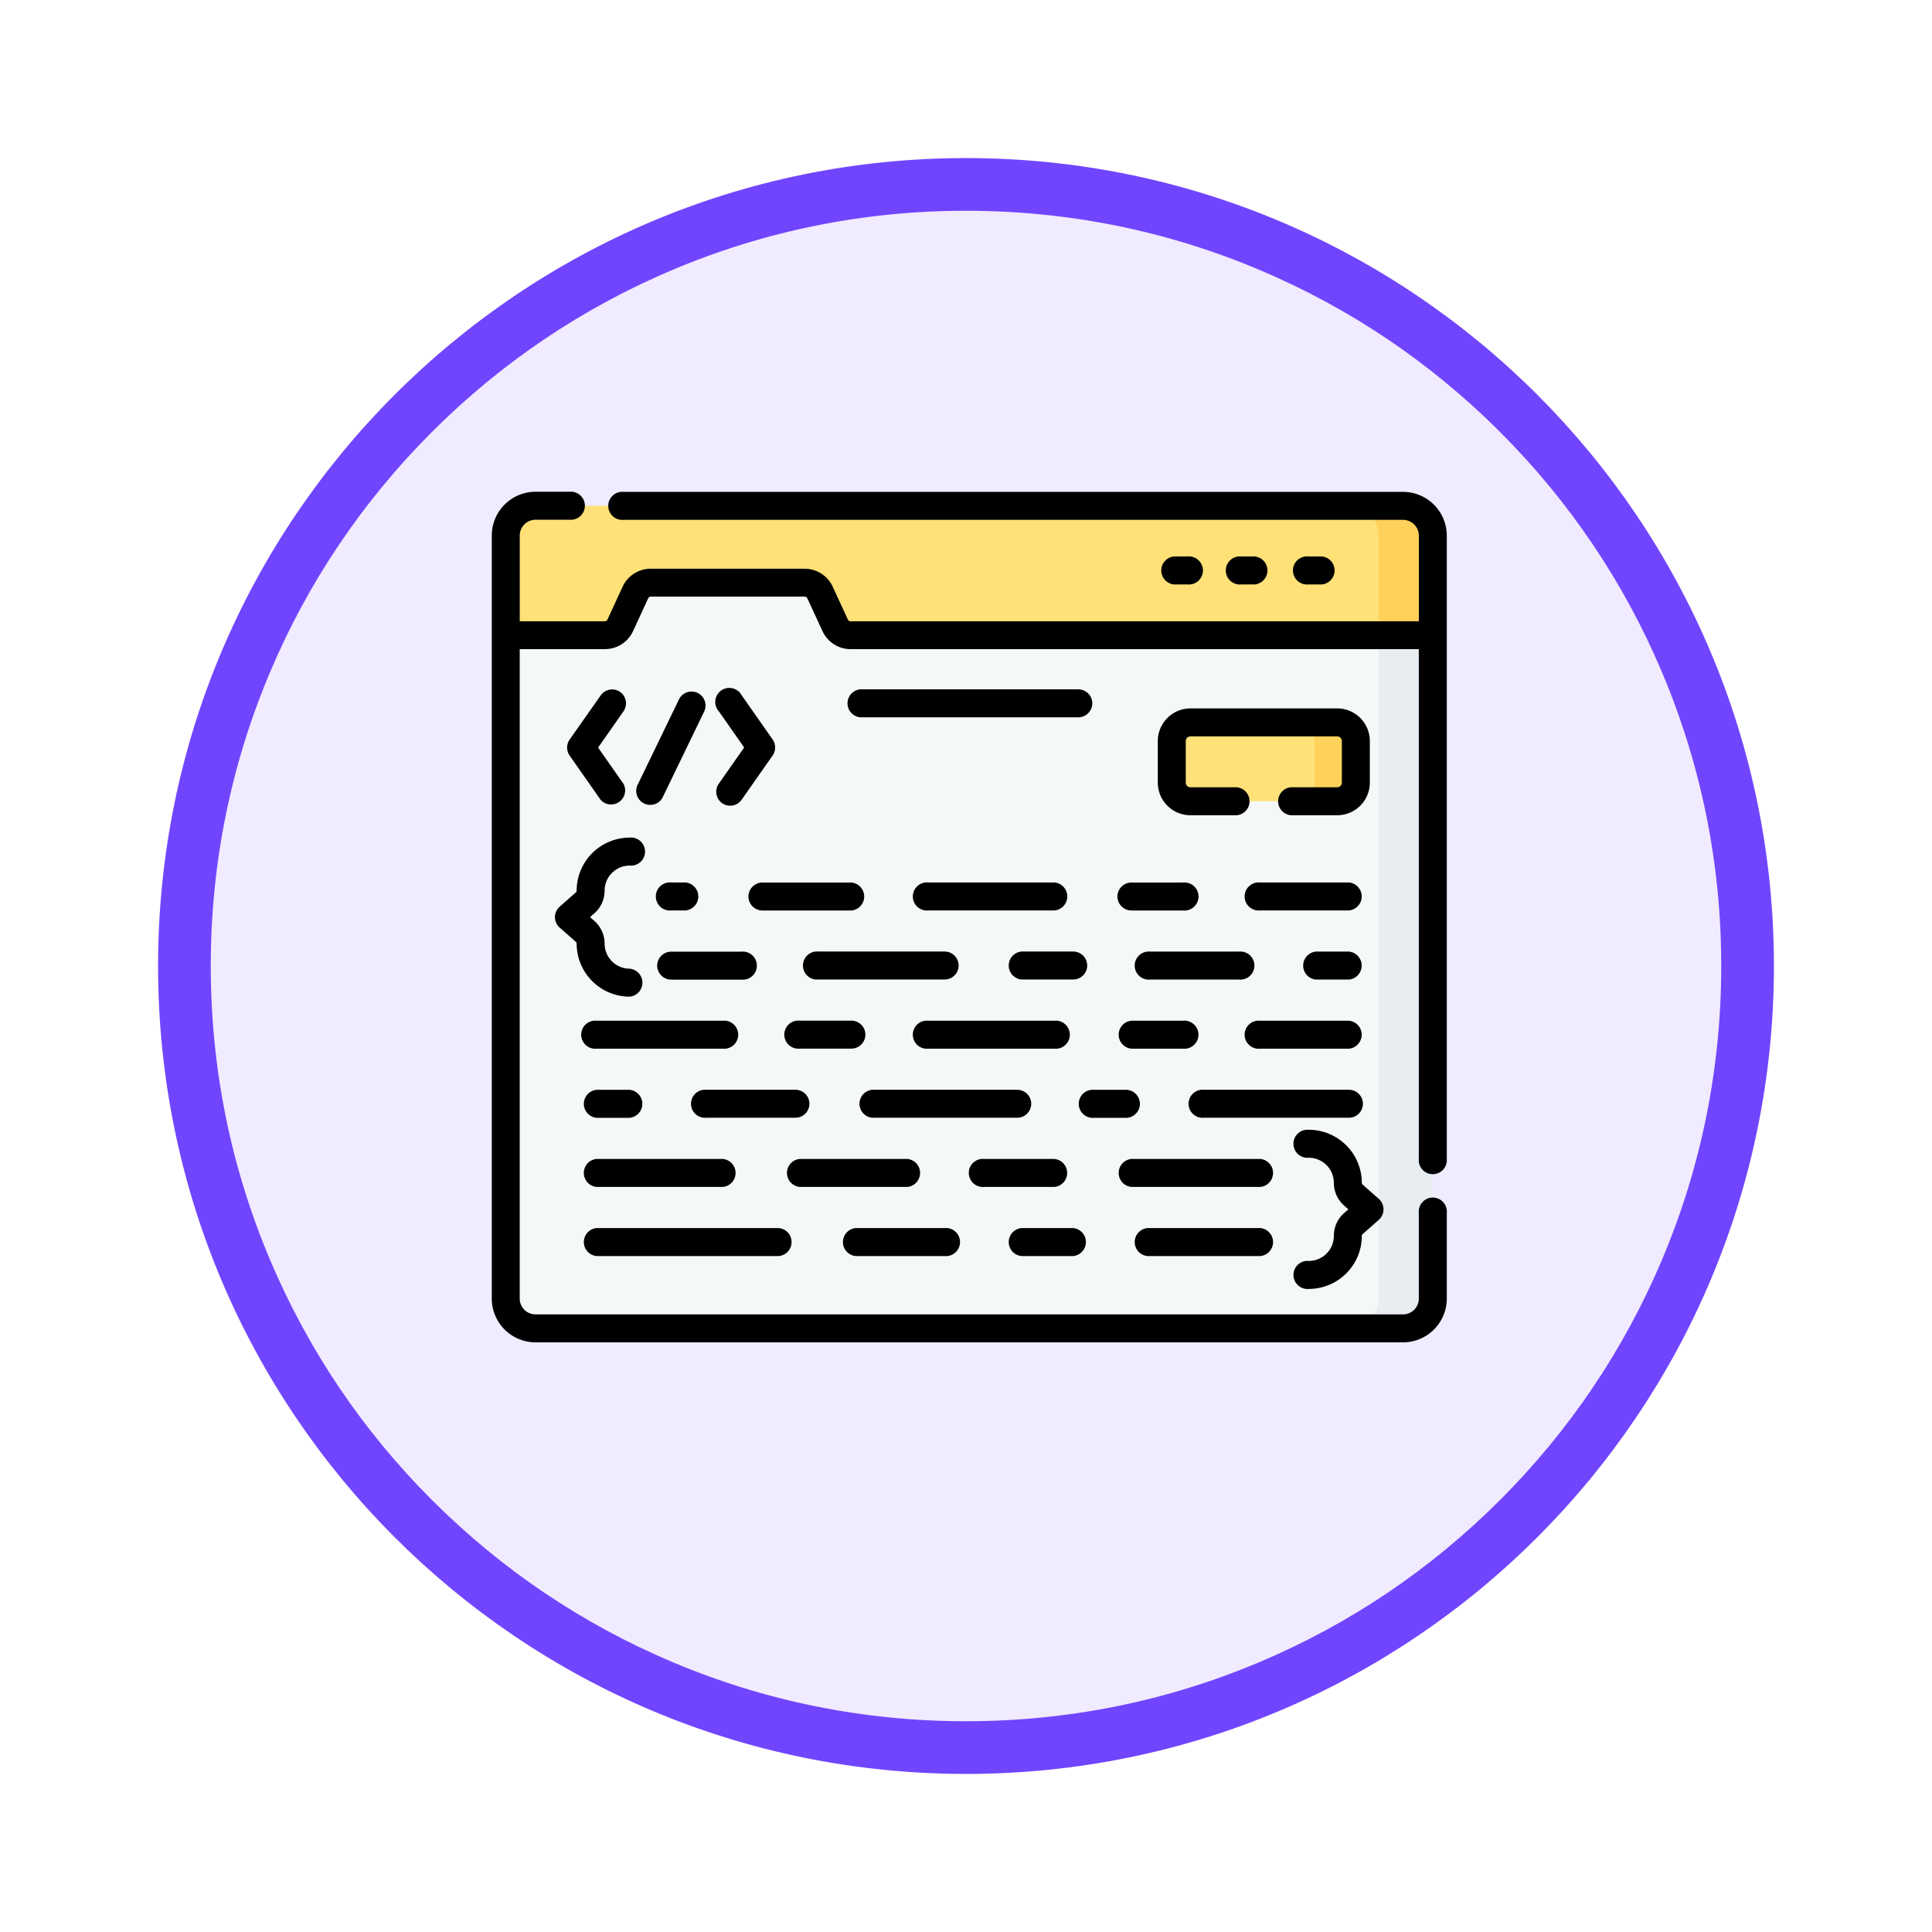 <svg xmlns="http://www.w3.org/2000/svg" xmlns:xlink="http://www.w3.org/1999/xlink" width="110" height="110" viewBox="0 0 110 110">
  <defs>
    <filter id="Trazado_982547" x="0" y="0" width="110" height="110" filterUnits="userSpaceOnUse">
      <feOffset dy="3" input="SourceAlpha"/>
      <feGaussianBlur stdDeviation="3" result="blur"/>
      <feFlood flood-opacity="0.161"/>
      <feComposite operator="in" in2="blur"/>
      <feComposite in="SourceGraphic"/>
    </filter>
  </defs>
  <g id="Grupo_1163398" data-name="Grupo 1163398" transform="translate(-800 -967)">
    <g id="Grupo_1162100" data-name="Grupo 1162100" transform="translate(0 -3371)">
      <g id="Grupo_1157015" data-name="Grupo 1157015" transform="translate(0 3549)">
        <g id="Grupo_1155792" data-name="Grupo 1155792" transform="translate(-1 -3894.666)">
          <g id="Grupo_1154703" data-name="Grupo 1154703" transform="translate(0 1465.666)">
            <g id="Grupo_1150789" data-name="Grupo 1150789" transform="translate(3 2320)">
              <g id="Grupo_1154212" data-name="Grupo 1154212" transform="translate(-236 -5809)">
                <g id="Grupo_1152583" data-name="Grupo 1152583" transform="translate(1043 6713)">
                  <g id="Grupo_1146973" data-name="Grupo 1146973" transform="translate(0 0)">
                    <g id="Grupo_1146954" data-name="Grupo 1146954">
                      <g transform="matrix(1, 0, 0, 1, -9, -6)" filter="url(#Trazado_982547)">
                        <g id="Trazado_982547-2" data-name="Trazado 982547" transform="translate(9 6)" fill="#f0ebfe">
                          <path d="M 46 90.5 C 39.992 90.5 34.164 89.324 28.679 87.003 C 23.38 84.762 18.621 81.553 14.534 77.466 C 10.446 73.379 7.238 68.62 4.996 63.321 C 2.676 57.836 1.5 52.008 1.5 46 C 1.5 39.992 2.676 34.164 4.996 28.679 C 7.238 23.38 10.446 18.621 14.534 14.534 C 18.621 10.446 23.38 7.238 28.679 4.996 C 34.164 2.676 39.992 1.5 46 1.5 C 52.008 1.5 57.836 2.676 63.321 4.996 C 68.62 7.238 73.379 10.446 77.466 14.534 C 81.554 18.621 84.762 23.38 87.004 28.679 C 89.324 34.164 90.5 39.992 90.5 46 C 90.5 52.008 89.324 57.836 87.004 63.321 C 84.762 68.62 81.554 73.379 77.466 77.466 C 73.379 81.553 68.62 84.762 63.321 87.003 C 57.836 89.324 52.008 90.5 46 90.5 Z" stroke="none"/>
                          <path d="M 46 3 C 40.194 3 34.563 4.136 29.263 6.378 C 24.143 8.544 19.544 11.644 15.594 15.594 C 11.644 19.544 8.544 24.143 6.378 29.263 C 4.136 34.563 3 40.194 3 46 C 3 51.806 4.136 57.437 6.378 62.737 C 8.544 67.857 11.644 72.455 15.594 76.405 C 19.544 80.355 24.143 83.456 29.263 85.622 C 34.563 87.863 40.194 89 46 89 C 51.806 89 57.437 87.863 62.737 85.622 C 67.857 83.456 72.456 80.355 76.406 76.405 C 80.356 72.455 83.456 67.857 85.622 62.737 C 87.864 57.437 89 51.806 89 46 C 89 40.194 87.864 34.563 85.622 29.263 C 83.456 24.143 80.356 19.544 76.406 15.594 C 72.456 11.644 67.857 8.544 62.737 6.378 C 57.437 4.136 51.806 3 46 3 M 46 -7.62939453125e-06 C 71.405 -7.62939453125e-06 92 20.595 92 46 C 92 71.405 71.405 92 46 92 C 20.595 92 0 71.405 0 46 C 0 20.595 20.595 -7.62939453125e-06 46 -7.62939453125e-06 Z" stroke="none" fill="#7145fe"/>
                        </g>
                      </g>
                    </g>
                  </g>
                </g>
              </g>
            </g>
          </g>
        </g>
      </g>
    </g>
    <g id="funcion" transform="translate(828 967.005)">
      <path id="Trazado_997928" data-name="Trazado 997928" d="M58.586,35.495H9.194A1.694,1.694,0,0,0,7.5,37.189v7.8H60.281v-7.8A1.7,1.7,0,0,0,58.586,35.495Z" transform="translate(-6.704 -6.704)" fill="#ffe177"/>
      <path id="Trazado_997929" data-name="Trazado 997929" d="M462.625,35.495h-3.08a1.694,1.694,0,0,1,1.694,1.694v7.8h3.08v-7.8A1.7,1.7,0,0,0,462.625,35.495Z" transform="translate(-410.742 -6.704)" fill="#ffd15b"/>
      <path id="Trazado_997930" data-name="Trazado 997930" d="M26.253,79.152l-.863-1.871a.961.961,0,0,0-.873-.558H15.753a.961.961,0,0,0-.873.558l-.863,1.871a.961.961,0,0,1-.873.558H7.5v37.774a1.694,1.694,0,0,0,1.694,1.694H58.586a1.694,1.694,0,0,0,1.694-1.694V79.71H27.126a.961.961,0,0,1-.873-.558Z" transform="translate(-6.703 -43.553)" fill="#f5f8f9"/>
      <g id="Grupo_1163395" data-name="Grupo 1163395" transform="translate(48.803 36.157)">
        <path id="Trazado_997931" data-name="Trazado 997931" d="M461.239,104.853v37.774a1.694,1.694,0,0,1-1.694,1.694h3.08a1.694,1.694,0,0,0,1.694-1.694V104.853Z" transform="translate(-459.545 -104.853)" fill="#e8edf2"/>
      </g>
      <g id="Grupo_1163396" data-name="Grupo 1163396" transform="translate(38.716 41.126)">
        <path id="Trazado_997932" data-name="Trazado 997932" d="M373.983,156.133h-8.357a1.061,1.061,0,0,1-1.061-1.061v-2.367a1.061,1.061,0,0,1,1.061-1.061h8.357a1.061,1.061,0,0,1,1.061,1.061v2.367A1.061,1.061,0,0,1,373.983,156.133Z" transform="translate(-364.564 -151.644)" fill="#ffe177"/>
        <path id="Trazado_997933" data-name="Trazado 997933" d="M433.481,151.643h-2.349a1.061,1.061,0,0,1,1.061,1.061v2.367a1.061,1.061,0,0,1-1.061,1.061h2.349a1.061,1.061,0,0,0,1.061-1.061V152.7A1.061,1.061,0,0,0,433.481,151.643Z" transform="translate(-424.063 -151.643)" fill="#ffd15b"/>
      </g>
      <g id="Grupo_1163397" data-name="Grupo 1163397" transform="translate(0 27.995)">
        <path id="Trazado_997934" data-name="Trazado 997934" d="M51.883,28H7.506a.8.8,0,1,0,0,1.593H51.883a.9.9,0,0,1,.9.9v4.875H20.423a.165.165,0,0,1-.15-.1l-.863-1.871a1.763,1.763,0,0,0-1.6-1.021H9.05a1.763,1.763,0,0,0-1.6,1.021l-.863,1.87a.165.165,0,0,1-.15.1H1.593V30.486a.9.9,0,0,1,.9-.9H4.426a.8.8,0,1,0,0-1.593H2.491A2.494,2.494,0,0,0,0,30.486V73.932a2.494,2.494,0,0,0,2.491,2.491H51.883a2.494,2.494,0,0,0,2.491-2.491V69.054a.8.8,0,1,0-1.593,0v4.877a.9.9,0,0,1-.9.9H2.491a.9.9,0,0,1-.9-.9V36.954H6.441a1.763,1.763,0,0,0,1.6-1.021l.863-1.87a.165.165,0,0,1,.15-.1h8.764a.165.165,0,0,1,.15.1l.863,1.871a1.763,1.763,0,0,0,1.6,1.021H52.781V65.974a.8.8,0,1,0,1.593,0V30.486A2.494,2.494,0,0,0,51.883,28Z" transform="translate(0 -27.995)"/>
        <path id="Trazado_997935" data-name="Trazado 997935" d="M359.831,64.267a.8.8,0,1,0,0-1.593h-.772a.8.8,0,0,0,0,1.593Z" transform="translate(-320.216 -58.991)"/>
        <path id="Trazado_997936" data-name="Trazado 997936" d="M395.831,64.267a.8.8,0,0,0,0-1.593h-.772a.8.8,0,1,0,0,1.593Z" transform="translate(-352.393 -58.991)"/>
        <path id="Trazado_997937" data-name="Trazado 997937" d="M431.831,64.267a.8.8,0,0,0,0-1.593h-.772a.8.8,0,1,0,0,1.593Z" transform="translate(-384.57 -58.991)"/>
        <path id="Trazado_997938" data-name="Trazado 997938" d="M43.4,134.089a.8.8,0,0,0-1.109.2L40.525,136.8a.8.8,0,0,0,0,.914l1.763,2.516a.8.8,0,0,0,1.3-.914l-1.442-2.059,1.442-2.059A.8.8,0,0,0,43.4,134.089Z" transform="translate(-36.092 -122.693)"/>
        <path id="Trazado_997939" data-name="Trazado 997939" d="M120.664,140.427a.8.8,0,0,0,1.109-.2l1.763-2.516a.8.8,0,0,0,0-.914l-1.763-2.516a.8.8,0,1,0-1.3.914l1.442,2.059-1.442,2.059A.8.8,0,0,0,120.664,140.427Z" transform="translate(-107.546 -122.695)"/>
        <path id="Trazado_997940" data-name="Trazado 997940" d="M81.241,135.157a.8.8,0,0,0-1.064.37l-2.318,4.791a.8.8,0,1,0,1.434.694l2.318-4.791A.8.8,0,0,0,81.241,135.157Z" transform="translate(-69.52 -123.705)"/>
        <path id="Trazado_997941" data-name="Trazado 997941" d="M204.05,134.742a.8.8,0,0,0-.8-.8H190.838a.8.8,0,0,0,0,1.593h12.416A.8.8,0,0,0,204.05,134.742Z" transform="translate(-169.859 -122.694)"/>
        <path id="Trazado_997942" data-name="Trazado 997942" d="M369.138,146a1.86,1.86,0,0,0-1.858-1.858h-8.357A1.86,1.86,0,0,0,357.065,146v2.367a1.86,1.86,0,0,0,1.858,1.858h2.639a.8.8,0,0,0,0-1.593h-2.639a.265.265,0,0,1-.265-.265V146a.265.265,0,0,1,.265-.265h8.357a.265.265,0,0,1,.265.265v2.367a.265.265,0,0,1-.265.265h-2.639a.8.8,0,0,0,0,1.593h2.639a1.86,1.86,0,0,0,1.858-1.858Z" transform="translate(-319.145 -131.808)"/>
        <path id="Trazado_997943" data-name="Trazado 997943" d="M33.9,217.887a.8.8,0,0,0,.27.6l.922.813a.131.131,0,0,1,.044.1,3.023,3.023,0,0,0,3.019,3.019.8.8,0,0,0,0-1.593,1.428,1.428,0,0,1-1.426-1.426,1.725,1.725,0,0,0-.584-1.293l-.245-.216.245-.216a1.725,1.725,0,0,0,.584-1.293,1.428,1.428,0,0,1,1.426-1.426.8.8,0,1,0,0-1.593,3.023,3.023,0,0,0-3.019,3.019.131.131,0,0,1-.044.1l-.922.814A.8.8,0,0,0,33.9,217.887Z" transform="translate(-30.304 -193.673)"/>
        <path id="Trazado_997944" data-name="Trazado 997944" d="M432.745,376.122a1.428,1.428,0,0,1-1.426,1.426.8.8,0,1,0,0,1.593,3.023,3.023,0,0,0,3.019-3.019.131.131,0,0,1,.044-.1l.922-.814a.8.8,0,0,0,0-1.195l-.923-.814a.13.13,0,0,1-.044-.1,3.023,3.023,0,0,0-3.019-3.019.8.8,0,1,0,0,1.593,1.428,1.428,0,0,1,1.426,1.426,1.724,1.724,0,0,0,.583,1.293l.245.216-.245.216A1.725,1.725,0,0,0,432.745,376.122Z" transform="translate(-384.801 -333.755)"/>
        <path id="Trazado_997945" data-name="Trazado 997945" d="M89.475,239.047h.819a.8.8,0,0,0,0-1.593h-.819a.8.8,0,1,0,0,1.593Z" transform="translate(-79.261 -215.21)"/>
        <path id="Trazado_997946" data-name="Trazado 997946" d="M137.593,238.25a.8.8,0,0,0,.8.8h5.067a.8.8,0,0,0,0-1.593h-5.067A.8.8,0,0,0,137.593,238.25Z" transform="translate(-122.981 -215.21)"/>
        <path id="Trazado_997947" data-name="Trazado 997947" d="M234.495,239.047a.8.8,0,0,0,0-1.593H227.3a.8.8,0,1,0,0,1.593Z" transform="translate(-202.453 -215.21)"/>
        <path id="Trazado_997948" data-name="Trazado 997948" d="M335.422,238.25a.8.8,0,0,0,.8.8h2.943a.8.8,0,1,0,0-1.593h-2.943A.8.8,0,0,0,335.422,238.25Z" transform="translate(-299.801 -215.21)"/>
        <path id="Trazado_997949" data-name="Trazado 997949" d="M410.2,237.454h-5.066a.8.8,0,1,0,0,1.593H410.2a.8.8,0,0,0,0-1.593Z" transform="translate(-361.396 -215.21)"/>
        <path id="Trazado_997950" data-name="Trazado 997950" d="M88.679,275.307a.8.8,0,0,0,.8.8h4a.8.8,0,1,0,0-1.593h-4A.8.8,0,0,0,88.679,275.307Z" transform="translate(-79.261 -248.331)"/>
        <path id="Trazado_997951" data-name="Trazado 997951" d="M176.376,275.307a.8.8,0,0,0-.8-.8h-7.19a.8.8,0,1,0,0,1.593h7.19A.8.8,0,0,0,176.376,275.307Z" transform="translate(-149.795 -248.331)"/>
        <path id="Trazado_997952" data-name="Trazado 997952" d="M281.043,275.307a.8.8,0,0,0-.8-.8H277.3a.8.8,0,0,0,0,1.593h2.943A.8.8,0,0,0,281.043,275.307Z" transform="translate(-247.142 -248.331)"/>
        <path id="Trazado_997953" data-name="Trazado 997953" d="M351.285,274.511h-5.066a.8.8,0,1,0,0,1.593h5.066a.8.8,0,1,0,0-1.593Z" transform="translate(-308.739 -248.331)"/>
        <path id="Trazado_997954" data-name="Trazado 997954" d="M437.013,274.511h-1.881a.8.8,0,0,0,0,1.593h1.881a.8.8,0,0,0,0-1.593Z" transform="translate(-388.21 -248.331)"/>
        <path id="Trazado_997955" data-name="Trazado 997955" d="M49.475,313.162h7.19a.8.8,0,1,0,0-1.593h-7.19a.8.8,0,1,0,0,1.593Z" transform="translate(-43.509 -281.454)"/>
        <path id="Trazado_997956" data-name="Trazado 997956" d="M162.129,312.365a.8.8,0,0,0-.8-.8h-2.943a.8.8,0,1,0,0,1.593h2.943A.8.8,0,0,0,162.129,312.365Z" transform="translate(-140.857 -281.454)"/>
        <path id="Trazado_997957" data-name="Trazado 997957" d="M227.3,313.162h7.19a.8.8,0,1,0,0-1.593H227.3a.8.8,0,1,0,0,1.593Z" transform="translate(-202.453 -281.454)"/>
        <path id="Trazado_997958" data-name="Trazado 997958" d="M336.219,313.162h2.943a.8.8,0,1,0,0-1.593h-2.943a.8.8,0,0,0,0,1.593Z" transform="translate(-299.801 -281.454)"/>
        <path id="Trazado_997959" data-name="Trazado 997959" d="M405.133,313.162H410.2a.8.8,0,0,0,0-1.593h-5.066a.8.8,0,1,0,0,1.593Z" transform="translate(-361.396 -281.454)"/>
        <path id="Trazado_997960" data-name="Trazado 997960" d="M49.475,350.218h1.881a.8.8,0,0,0,0-1.593H49.475a.8.8,0,0,0,0,1.593Z" transform="translate(-43.509 -314.575)"/>
        <path id="Trazado_997961" data-name="Trazado 997961" d="M114.252,349.422a.8.8,0,0,0-.8-.8h-5.067a.8.8,0,1,0,0,1.593h5.067A.8.8,0,0,0,114.252,349.422Z" transform="translate(-96.167 -314.575)"/>
        <path id="Trazado_997962" data-name="Trazado 997962" d="M206.353,349.422a.8.8,0,0,0-.8-.8H197.3a.8.8,0,0,0,0,1.593h8.252A.8.8,0,0,0,206.353,349.422Z" transform="translate(-175.639 -314.575)"/>
        <path id="Trazado_997963" data-name="Trazado 997963" d="M318.1,350.218a.8.8,0,0,0,0-1.593h-1.881a.8.8,0,1,0,0,1.593Z" transform="translate(-281.925 -314.575)"/>
        <path id="Trazado_997964" data-name="Trazado 997964" d="M384.181,349.422a.8.8,0,0,0-.8-.8h-8.252a.8.8,0,1,0,0,1.593h8.252A.8.8,0,0,0,384.181,349.422Z" transform="translate(-334.582 -314.575)"/>
        <path id="Trazado_997965" data-name="Trazado 997965" d="M49.475,387.275h7.19a.8.8,0,0,0,0-1.593h-7.19a.8.8,0,0,0,0,1.593Z" transform="translate(-43.509 -347.696)"/>
        <path id="Trazado_997966" data-name="Trazado 997966" d="M164.518,387.275a.8.8,0,0,0,0-1.593h-6.129a.8.8,0,0,0,0,1.593Z" transform="translate(-140.857 -347.696)"/>
        <path id="Trazado_997967" data-name="Trazado 997967" d="M257.3,387.275h4a.8.8,0,0,0,0-1.593h-4a.8.8,0,1,0,0,1.593Z" transform="translate(-229.266 -347.696)"/>
        <path id="Trazado_997968" data-name="Trazado 997968" d="M343.409,385.682h-7.19a.8.8,0,0,0,0,1.593h7.19a.8.8,0,1,0,0-1.593Z" transform="translate(-299.801 -347.696)"/>
        <path id="Trazado_997969" data-name="Trazado 997969" d="M49.475,424.332H59.852a.8.8,0,0,0,0-1.593H49.475a.8.8,0,0,0,0,1.593Z" transform="translate(-43.509 -380.818)"/>
        <path id="Trazado_997970" data-name="Trazado 997970" d="M188.389,424.332h5.067a.8.8,0,1,0,0-1.593h-5.067a.8.8,0,0,0,0,1.593Z" transform="translate(-167.671 -380.818)"/>
        <path id="Trazado_997971" data-name="Trazado 997971" d="M277.3,424.332h2.943a.8.8,0,0,0,0-1.593H277.3a.8.8,0,0,0,0,1.593Z" transform="translate(-247.142 -380.818)"/>
        <path id="Trazado_997972" data-name="Trazado 997972" d="M352.347,422.739h-6.128a.8.8,0,1,0,0,1.593h6.128a.8.8,0,1,0,0-1.593Z" transform="translate(-308.739 -380.818)"/>
      </g>
    </g>
  </g>
</svg>
